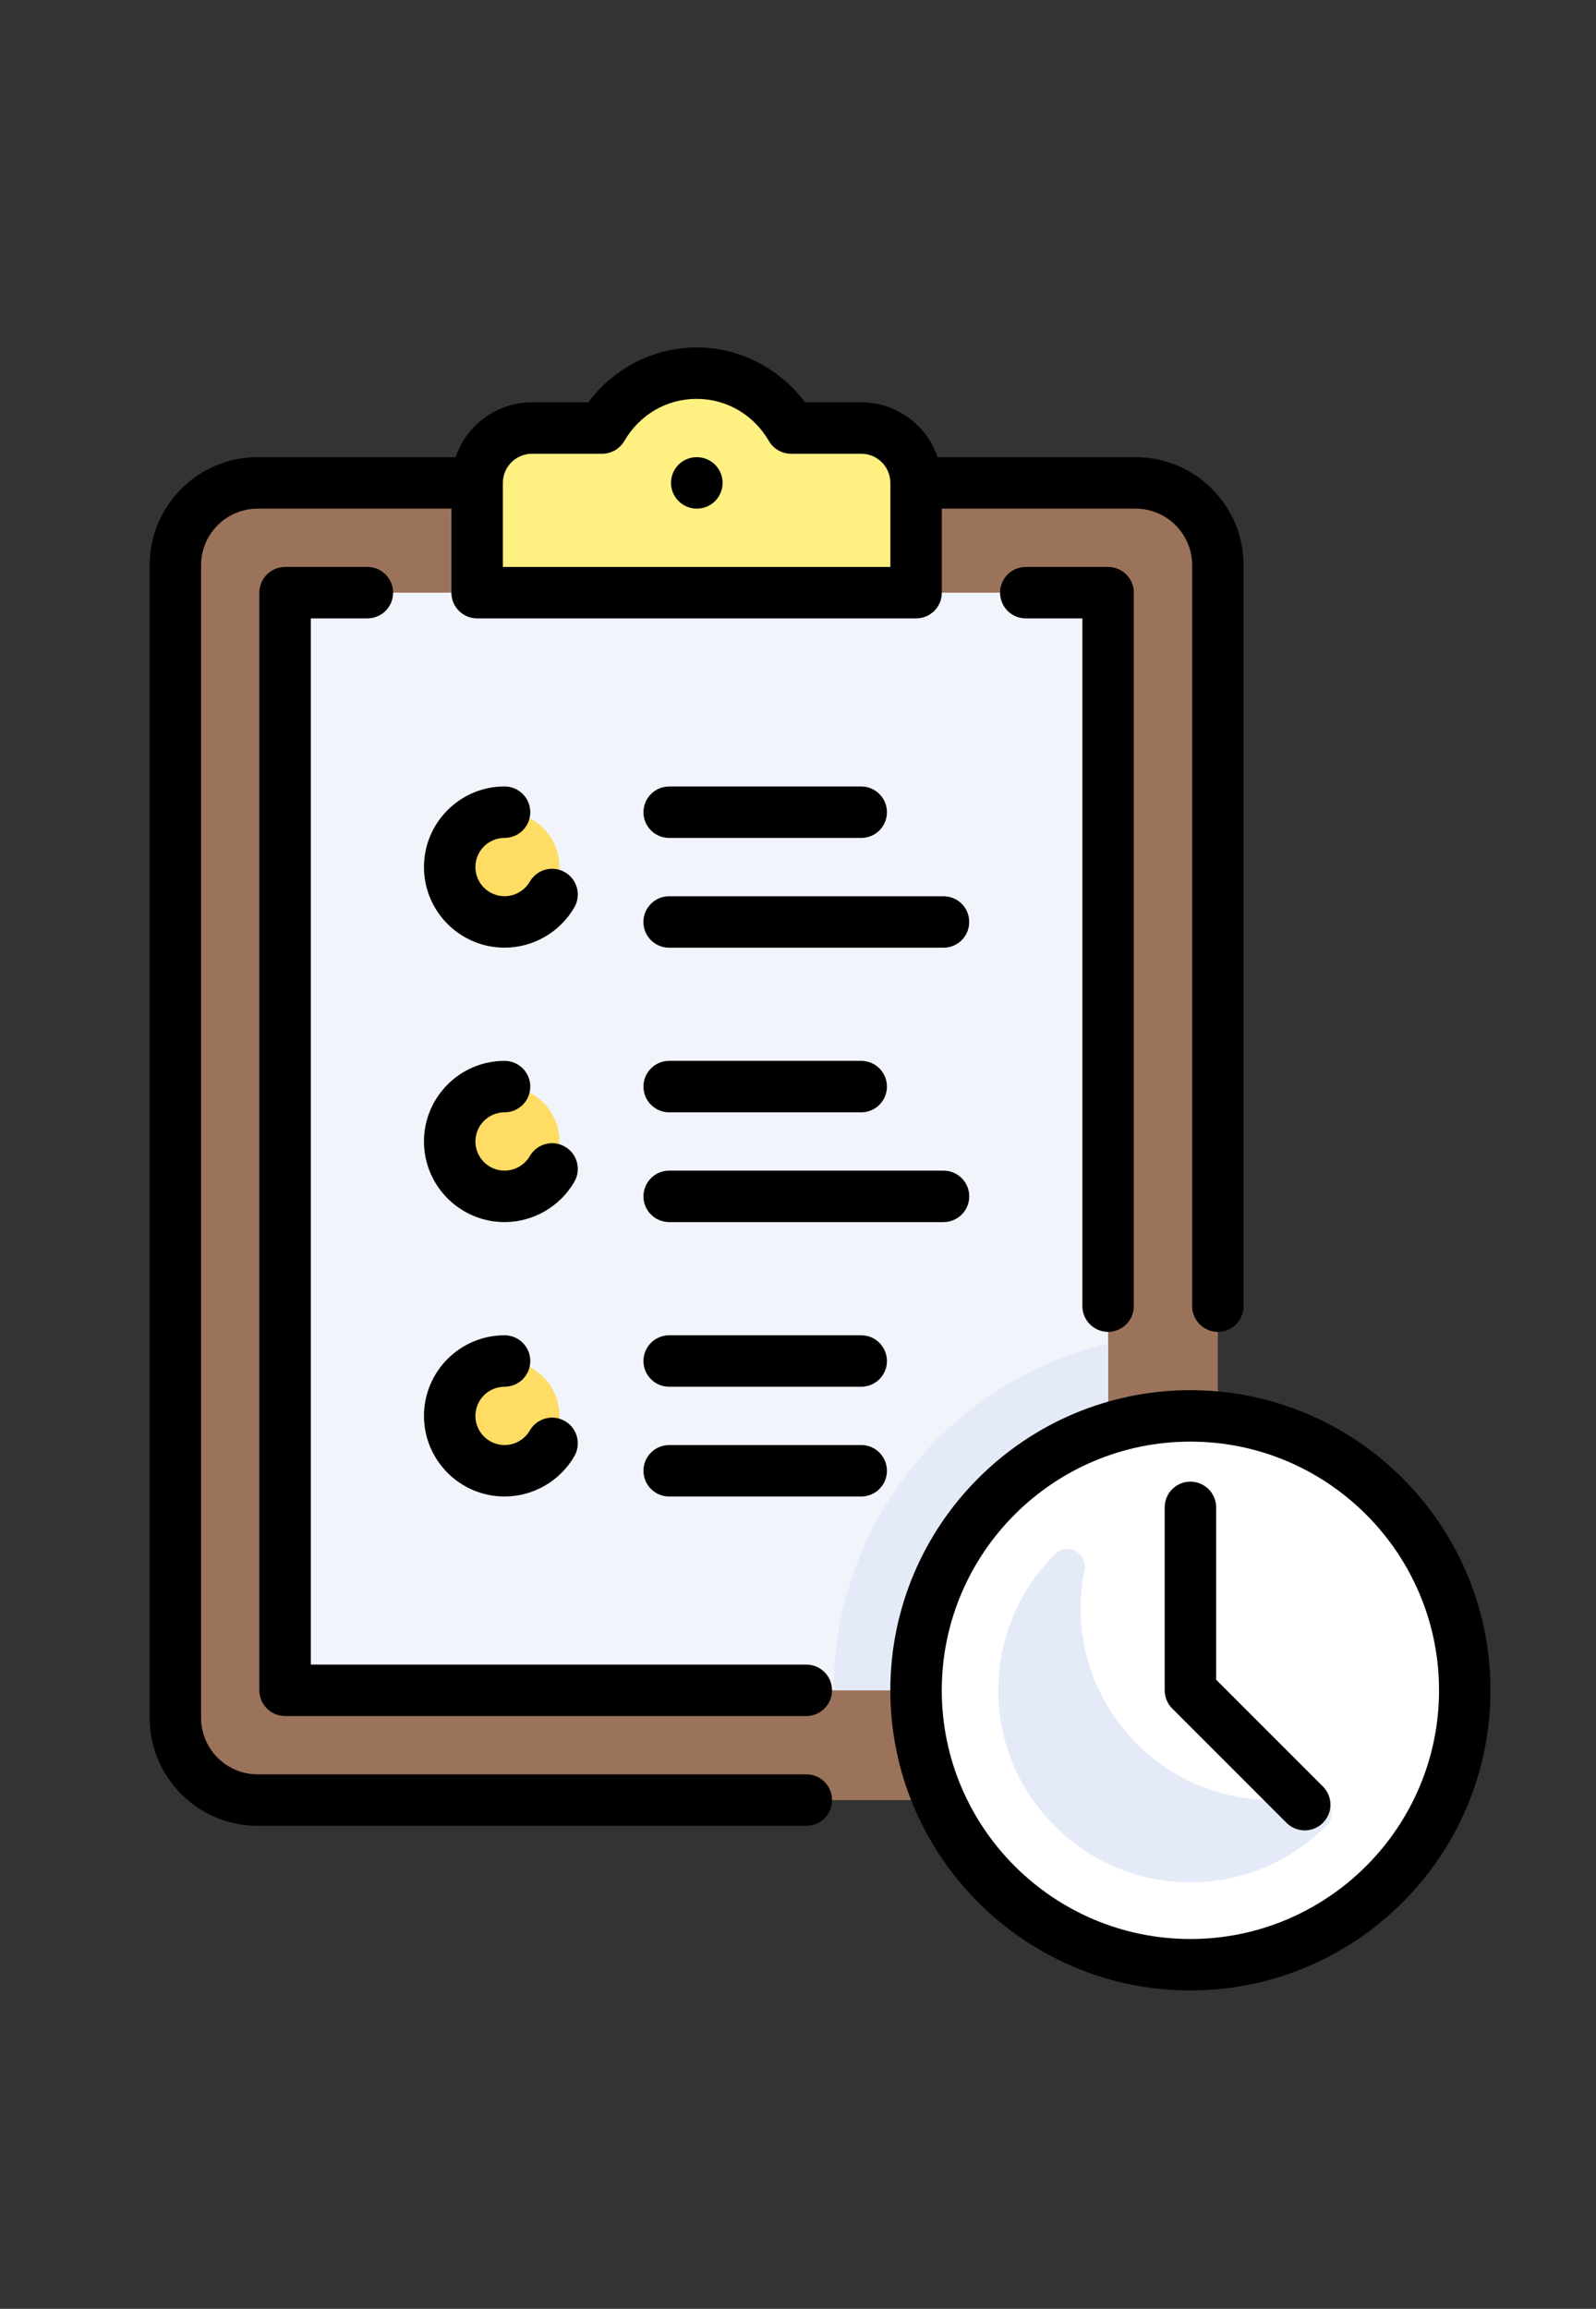 <?xml version="1.0" encoding="utf-8"?>
<!-- Generator: Adobe Illustrator 24.0.0, SVG Export Plug-In . SVG Version: 6.00 Build 0)  -->
<svg version="1.1" id="Layer_1" xmlns="http://www.w3.org/2000/svg" xmlns:xlink="http://www.w3.org/1999/xlink" x="0px" y="0px"
	 viewBox="0 0 363 525" style="enable-background:new 0 0 363 525;" xml:space="preserve">
<rect x="0" y="0" width="363" height="525" fill="#333333" stroke="none"/>
<style type="text/css">
	.st0{fill:#9B735A;}
	.st1{fill:#F1F4FB;}
	.st2{fill:#E4EAF8;}
	.st3{fill:#FFF082;}
	.st4{fill:#FFFFFF;}
	.st5{fill:#FFDC64;}
</style>
<path class="st0" d="M258.27,109.81H58.6c-10.34,0-18.72,8.38-18.72,18.72V390.6c0,10.34,8.38,18.72,18.72,18.72h199.67
	c10.34,0,18.72-8.38,18.72-18.72V128.53C276.99,118.19,268.61,109.81,258.27,109.81z"/>
<rect x="64.84" y="134.77" class="st1" width="187.19" height="249.59"/>
<path class="st2" d="M252.03,378.12V305.5c-35.76,8.46-62.4,40.51-62.4,78.86h56.16C249.24,384.36,252.03,381.56,252.03,378.12z"/>
<path class="st3" d="M195.88,97.33h-15.94c-4.32-7.43-12.28-12.48-21.5-12.48s-17.17,5.05-21.5,12.48H121
	c-6.89,0-12.48,5.59-12.48,12.48v24.96h99.84v-24.96C208.35,102.92,202.77,97.33,195.88,97.33z"/>
<circle class="st4" cx="270.75" cy="384.36" r="62.4"/>
<g>
	<circle class="st5" cx="114.76" cy="197.17" r="12.48"/>
	<circle class="st5" cx="114.76" cy="321.96" r="12.48"/>
	<circle class="st5" cx="114.76" cy="259.56" r="12.48"/>
</g>
<path class="st2" d="M281.23,408.55c-17.4-3.24-31.45-17.29-34.68-34.7c-1.08-5.81-0.98-11.44,0.08-16.73
	c0.78-3.9-3.78-6.57-6.61-3.78c-9.37,9.26-14.57,22.73-12.51,37.35c2.66,18.87,18.02,34.23,36.89,36.89
	c14.63,2.06,28.09-3.14,37.35-12.51c2.79-2.83,0.12-7.39-3.77-6.61C292.69,409.54,287.05,409.63,281.23,408.55z"/>
<path d="M183.4,403.47H58.6c-7.1,0-12.87-5.77-12.87-12.87V128.53c0-7.1,5.77-12.87,12.87-12.87h44.07v19.11
	c0,3.23,2.62,5.85,5.85,5.85h99.84c3.23,0,5.85-2.62,5.85-5.85v-19.11h44.07c7.1,0,12.87,5.77,12.87,12.87V297
	c0,3.23,2.62,5.85,5.85,5.85c3.23,0,5.85-2.62,5.85-5.85V128.53c0-13.55-11.02-24.57-24.57-24.57h-45.03
	c-2.45-7.25-9.31-12.48-17.37-12.48h-12.8C177.29,83.71,168.14,79,158.44,79c-9.7,0-18.85,4.71-24.63,12.48H121
	c-8.06,0-14.92,5.23-17.37,12.48H58.6c-13.55,0-24.57,11.02-24.57,24.57V390.6c0,13.55,11.02,24.57,24.57,24.57h124.8
	c3.23,0,5.85-2.62,5.85-5.85C189.25,406.09,186.63,403.47,183.4,403.47z M121,103.18h15.94c2.08,0,4.01-1.11,5.06-2.91
	c3.49-5.99,9.63-9.57,16.44-9.57s12.95,3.58,16.44,9.57c1.05,1.8,2.97,2.91,5.06,2.91h15.94c3.65,0,6.62,2.96,6.63,6.61
	c0,0.01,0,0.01,0,0.02c0,0.02,0,0.03,0,0.05v19.06h-88.14v-19.09c0-0.01,0-0.01,0-0.02c0,0,0-0.01,0-0.01
	C114.38,106.15,117.35,103.18,121,103.18z"/>
<path d="M83.56,140.62c3.23,0,5.85-2.62,5.85-5.85s-2.62-5.85-5.85-5.85H64.84c-3.23,0-5.85,2.62-5.85,5.85v249.59
	c0,3.23,2.62,5.85,5.85,5.85h118.55c3.23,0,5.85-2.62,5.85-5.85c0-3.23-2.62-5.85-5.85-5.85H70.69V140.62H83.56z"/>
<path d="M252.03,302.85c3.23,0,5.85-2.62,5.85-5.85V134.77c0-3.23-2.62-5.85-5.85-5.85h-18.72c-3.23,0-5.85,2.62-5.85,5.85
	s2.62,5.85,5.85,5.85h12.87V297C246.18,300.23,248.8,302.85,252.03,302.85z"/>
<path d="M214.59,203.8h-62.4c-3.23,0-5.85,2.62-5.85,5.85c0,3.23,2.62,5.85,5.85,5.85h62.4c3.23,0,5.85-2.62,5.85-5.85
	C220.44,206.41,217.83,203.8,214.59,203.8z"/>
<path d="M152.2,190.54h43.68c3.23,0,5.85-2.62,5.85-5.85c0-3.23-2.62-5.85-5.85-5.85H152.2c-3.23,0-5.85,2.62-5.85,5.85
	C146.35,187.92,148.97,190.54,152.2,190.54z"/>
<path d="M276.6,381.94v-39.18c0-3.23-2.62-5.85-5.85-5.85c-3.23,0-5.85,2.62-5.85,5.85v41.6c0,1.55,0.62,3.04,1.71,4.14l26,26
	c1.14,1.14,2.64,1.71,4.14,1.71s2.99-0.57,4.14-1.71c2.28-2.28,2.28-5.99,0-8.27L276.6,381.94z"/>
<path d="M270.75,316.11c-37.63,0-68.25,30.62-68.25,68.25s30.62,68.25,68.25,68.25S339,421.99,339,384.36
	S308.38,316.11,270.75,316.11z M270.75,440.91c-31.18,0-56.55-25.37-56.55-56.55s25.37-56.55,56.55-56.55s56.55,25.37,56.55,56.55
	S301.93,440.91,270.75,440.91z"/>
<path d="M128.5,198.34c-2.8-1.62-6.37-0.66-7.99,2.13c-1.19,2.05-3.39,3.32-5.75,3.32c-3.66,0-6.63-2.97-6.63-6.63
	s2.97-6.63,6.63-6.63c3.23,0,5.85-2.62,5.85-5.85c0-3.23-2.62-5.85-5.85-5.85c-10.11,0-18.33,8.22-18.33,18.33
	c0,10.11,8.22,18.33,18.33,18.33c6.52,0,12.6-3.51,15.87-9.16C132.25,203.54,131.29,199.96,128.5,198.34z"/>
<path d="M152.2,277.89h62.4c3.23,0,5.85-2.62,5.85-5.85c0-3.23-2.62-5.85-5.85-5.85h-62.4c-3.23,0-5.85,2.62-5.85,5.85
	S148.97,277.89,152.2,277.89z"/>
<path d="M152.2,252.93h43.68c3.23,0,5.85-2.62,5.85-5.85c0-3.23-2.62-5.85-5.85-5.85H152.2c-3.23,0-5.85,2.62-5.85,5.85
	C146.35,250.31,148.97,252.93,152.2,252.93z"/>
<path d="M114.76,252.93c3.23,0,5.85-2.62,5.85-5.85c0-3.23-2.62-5.85-5.85-5.85c-10.11,0-18.33,8.22-18.33,18.33
	c0,10.11,8.22,18.33,18.33,18.33c6.52,0,12.6-3.51,15.87-9.16c1.62-2.8,0.66-6.37-2.13-7.99c-2.8-1.62-6.37-0.66-7.99,2.13
	c-1.19,2.05-3.39,3.32-5.75,3.32c-3.66,0-6.63-2.97-6.63-6.63C108.13,255.91,111.1,252.93,114.76,252.93z"/>
<path d="M195.88,328.59H152.2c-3.23,0-5.85,2.62-5.85,5.85c0,3.23,2.62,5.85,5.85,5.85h43.68c3.23,0,5.85-2.62,5.85-5.85
	C201.72,331.21,199.11,328.59,195.88,328.59z"/>
<path d="M195.88,303.63H152.2c-3.23,0-5.85,2.62-5.85,5.85c0,3.23,2.62,5.85,5.85,5.85h43.68c3.23,0,5.85-2.62,5.85-5.85
	C201.72,306.25,199.11,303.63,195.88,303.63z"/>
<path d="M114.76,340.29c6.52,0,12.6-3.51,15.87-9.16c1.62-2.8,0.66-6.37-2.13-7.99c-2.8-1.62-6.37-0.66-7.99,2.13
	c-1.19,2.05-3.39,3.32-5.75,3.32c-3.66,0-6.63-2.97-6.63-6.63s2.97-6.63,6.63-6.63c3.23,0,5.85-2.62,5.85-5.85
	c0-3.23-2.62-5.85-5.85-5.85c-10.11,0-18.33,8.22-18.33,18.33C96.43,332.07,104.65,340.29,114.76,340.29z"/>
<path d="M158.5,115.66c3.23,0,5.85-2.62,5.85-5.85c0-3.23-2.62-5.85-5.85-5.85h-0.06c-3.23,0-5.82,2.62-5.82,5.85
	C152.62,113.04,155.27,115.66,158.5,115.66z"/>
</svg>
